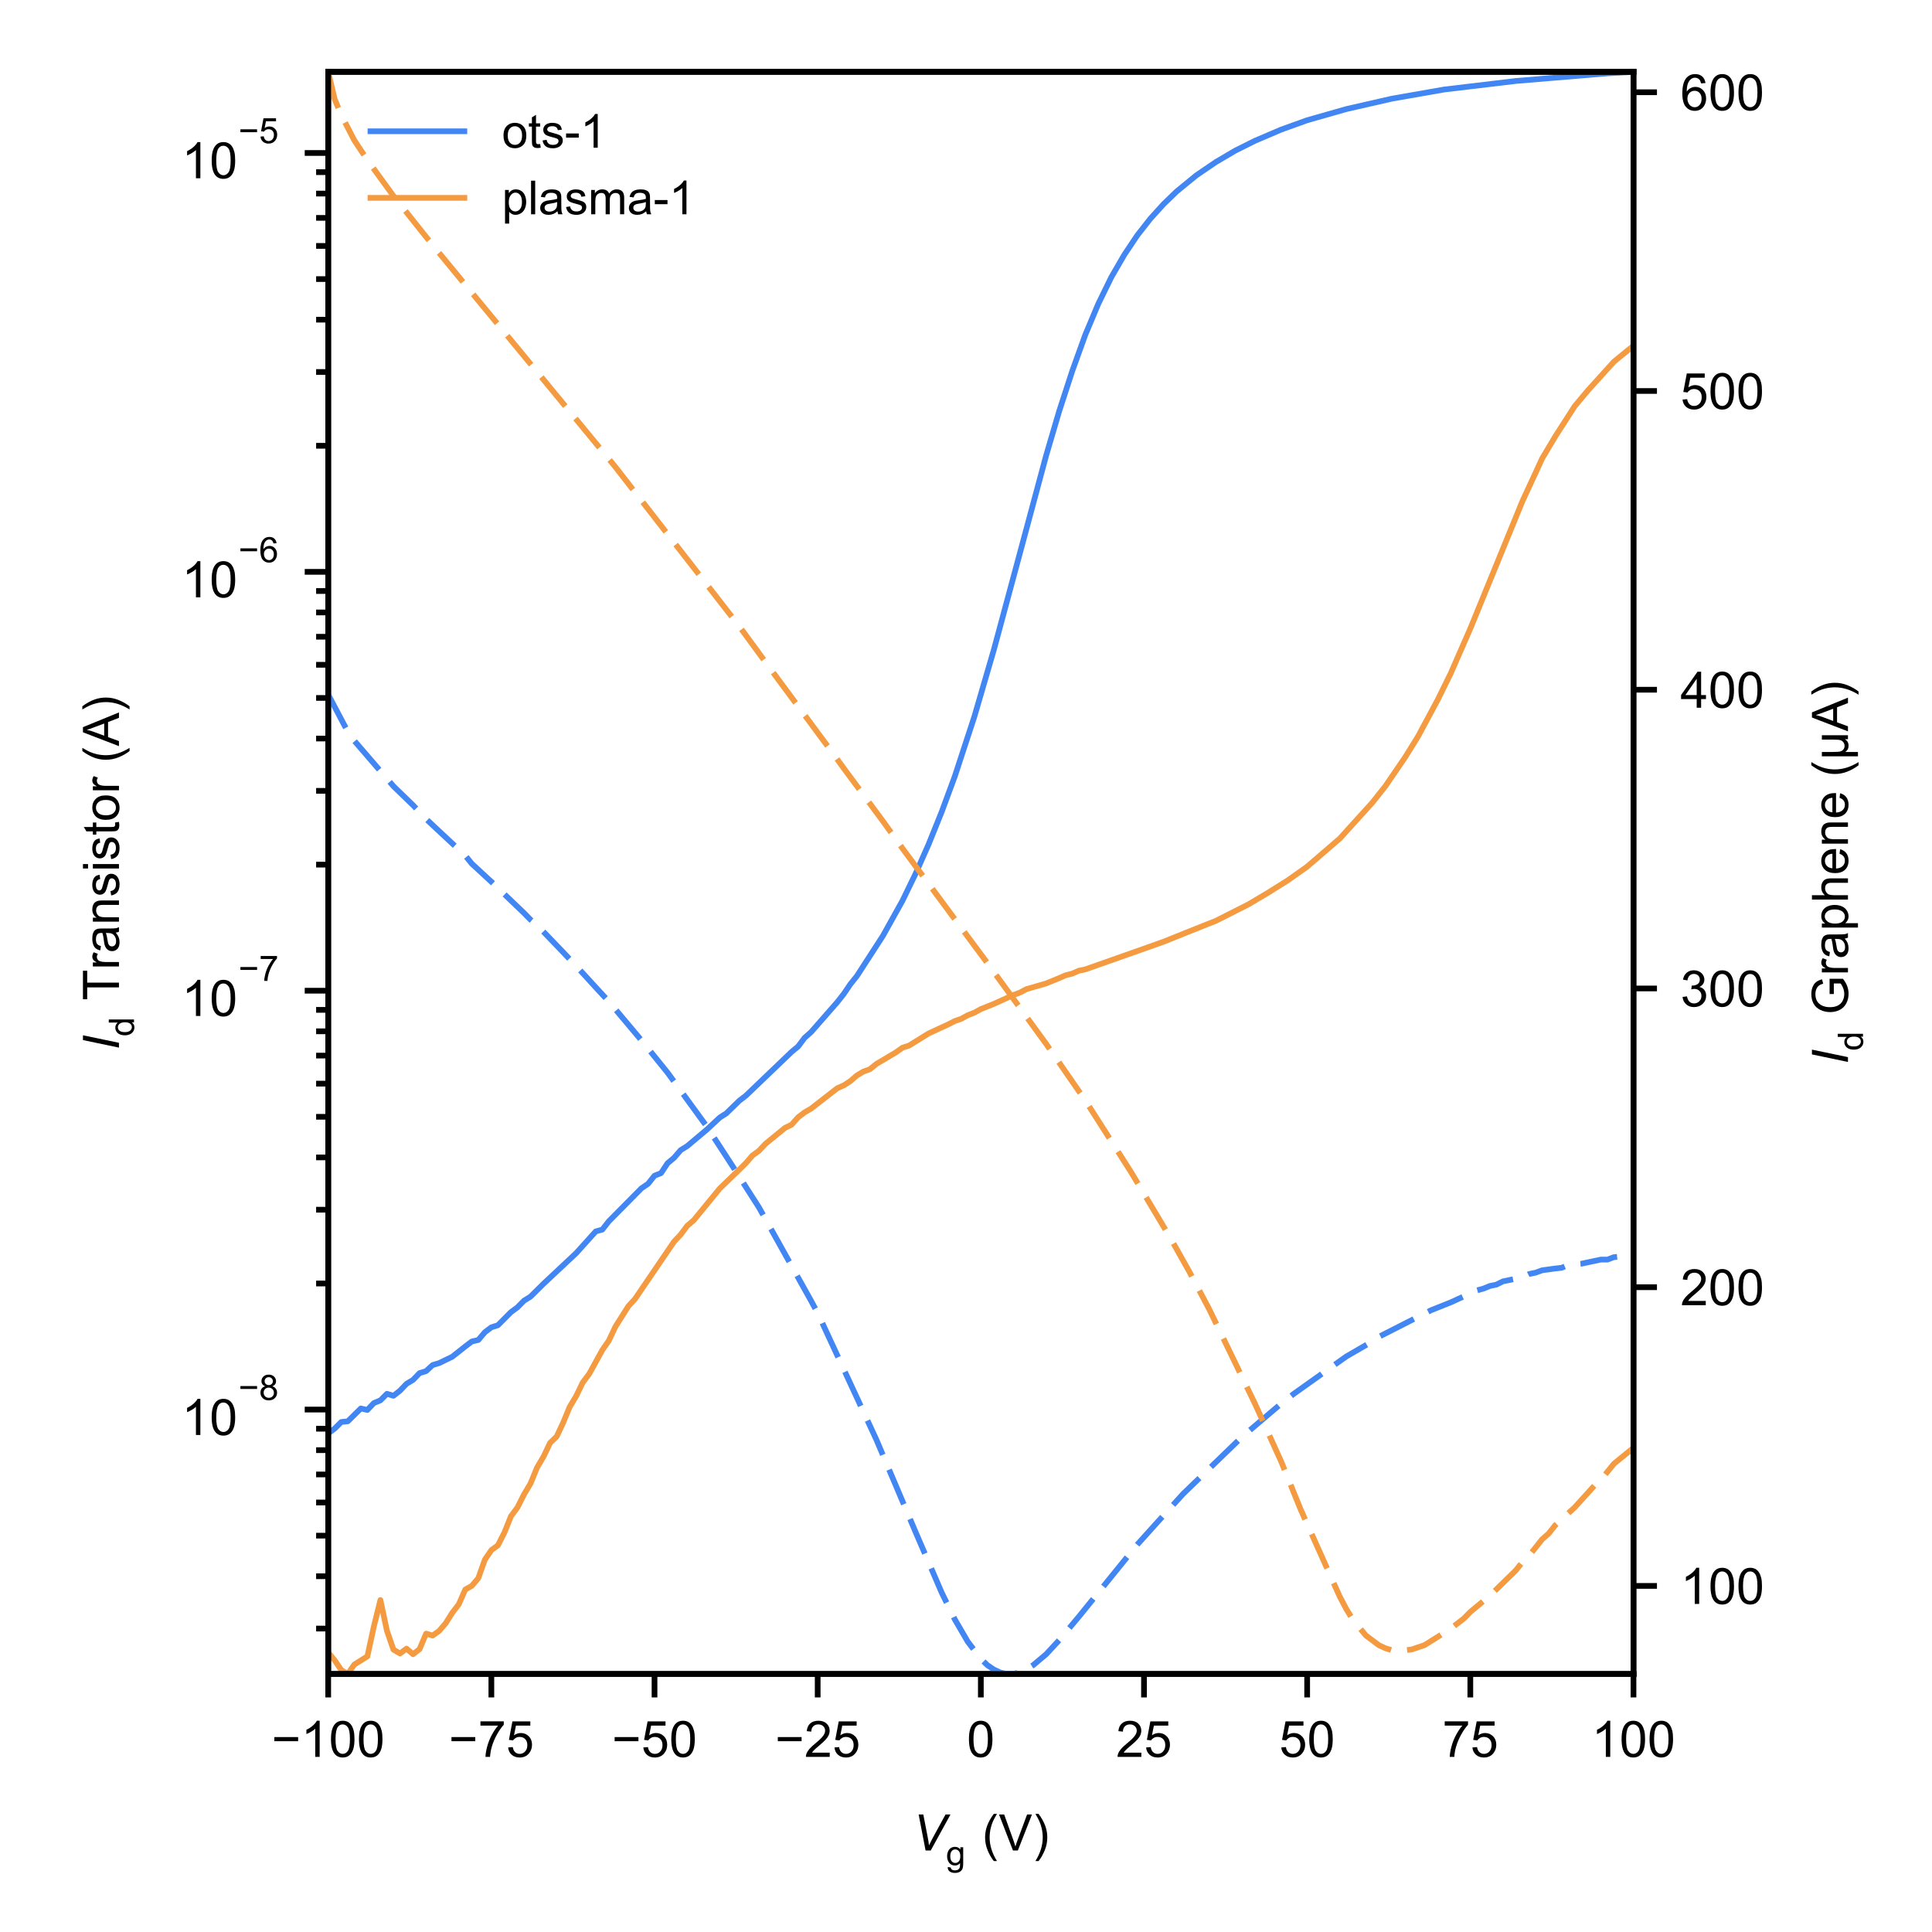 <?xml version="1.0" encoding="utf-8" standalone="no"?>
<!DOCTYPE svg PUBLIC "-//W3C//DTD SVG 1.1//EN"
  "http://www.w3.org/Graphics/SVG/1.1/DTD/svg11.dtd">
<!-- Created with matplotlib (http://matplotlib.org/) -->
<svg height="288pt" version="1.1" viewBox="0 0 288 288" width="288pt" xmlns="http://www.w3.org/2000/svg" xmlns:xlink="http://www.w3.org/1999/xlink">
 <defs>
  <style type="text/css">
*{stroke-linecap:butt;stroke-linejoin:round;}
  </style>
 </defs>
 <g id="figure_1">
  <g id="patch_1">
   <path d="M 0 288 
L 288 288 
L 288 0 
L 0 0 
z
" style="fill:none;"/>
  </g>
  <g id="axes_1">
   <g id="patch_2">
    <path d="M 48.924 249.53 
L 243.5 249.53 
L 243.5 10.71 
L 48.924 10.71 
z
" style="fill:none;"/>
   </g>
   <g id="matplotlib.axis_1">
    <g id="xtick_1">
     <g id="line2d_1">
      <defs>
       <path d="M 0 0 
L 0 3.5 
" id="m4a1cad1f1a" style="stroke:#000000;stroke-width:0.85;"/>
      </defs>
      <g>
       <use style="stroke:#000000;stroke-width:0.85;" x="48.924" xlink:href="#m4a1cad1f1a" y="249.53"/>
      </g>
     </g>
     <g id="text_1">
      <!-- −100 -->
      <defs>
       <path d="M 52.828 31.203 
L 5.562 31.203 
L 5.562 39.406 
L 52.828 39.406 
z
" id="ArialMT-2212"/>
       <path d="M 37.25 0 
L 28.469 0 
L 28.469 56 
Q 25.297 52.984 20.141 49.953 
Q 14.984 46.922 10.891 45.406 
L 10.891 53.906 
Q 18.266 57.375 23.781 62.297 
Q 29.297 67.234 31.594 71.875 
L 37.25 71.875 
z
" id="ArialMT-31"/>
       <path d="M 4.156 35.297 
Q 4.156 48 6.766 55.734 
Q 9.375 63.484 14.516 67.672 
Q 19.672 71.875 27.484 71.875 
Q 33.25 71.875 37.594 69.547 
Q 41.938 67.234 44.766 62.859 
Q 47.609 58.5 49.219 52.219 
Q 50.828 45.953 50.828 35.297 
Q 50.828 22.703 48.234 14.969 
Q 45.656 7.234 40.5 3 
Q 35.359 -1.219 27.484 -1.219 
Q 17.141 -1.219 11.234 6.203 
Q 4.156 15.141 4.156 35.297 
M 13.188 35.297 
Q 13.188 17.672 17.312 11.828 
Q 21.438 6 27.484 6 
Q 33.547 6 37.672 11.859 
Q 41.797 17.719 41.797 35.297 
Q 41.797 52.984 37.672 58.781 
Q 33.547 64.594 27.391 64.594 
Q 21.344 64.594 17.719 59.469 
Q 13.188 52.938 13.188 35.297 
" id="ArialMT-30"/>
      </defs>
      <g transform="translate(40.478 261.898)scale(0.075 -0.075)">
       <use xlink:href="#ArialMT-2212"/>
       <use x="58.398" xlink:href="#ArialMT-31"/>
       <use x="114.014" xlink:href="#ArialMT-30"/>
       <use x="169.629" xlink:href="#ArialMT-30"/>
      </g>
     </g>
    </g>
    <g id="xtick_2">
     <g id="line2d_2">
      <g>
       <use style="stroke:#000000;stroke-width:0.85;" x="73.246" xlink:href="#m4a1cad1f1a" y="249.53"/>
      </g>
     </g>
     <g id="text_2">
      <!-- −75 -->
      <defs>
       <path d="M 4.734 62.203 
L 4.734 70.656 
L 51.078 70.656 
L 51.078 63.812 
Q 44.234 56.547 37.516 44.484 
Q 30.812 32.422 27.156 19.672 
Q 24.516 10.688 23.781 0 
L 14.75 0 
Q 14.891 8.453 18.062 20.406 
Q 21.234 32.375 27.172 43.484 
Q 33.109 54.594 39.797 62.203 
z
" id="ArialMT-37"/>
       <path d="M 4.156 18.75 
L 13.375 19.531 
Q 14.406 12.797 18.141 9.391 
Q 21.875 6 27.156 6 
Q 33.5 6 37.891 10.781 
Q 42.281 15.578 42.281 23.484 
Q 42.281 31 38.062 35.344 
Q 33.844 39.703 27 39.703 
Q 22.75 39.703 19.328 37.766 
Q 15.922 35.844 13.969 32.766 
L 5.719 33.844 
L 12.641 70.609 
L 48.25 70.609 
L 48.25 62.203 
L 19.672 62.203 
L 15.828 42.969 
Q 22.266 47.469 29.344 47.469 
Q 38.719 47.469 45.156 40.969 
Q 51.609 34.469 51.609 24.266 
Q 51.609 14.547 45.953 7.469 
Q 39.062 -1.219 27.156 -1.219 
Q 17.391 -1.219 11.203 4.25 
Q 5.031 9.719 4.156 18.75 
" id="ArialMT-35"/>
      </defs>
      <g transform="translate(66.885 261.898)scale(0.075 -0.075)">
       <use xlink:href="#ArialMT-2212"/>
       <use x="58.398" xlink:href="#ArialMT-37"/>
       <use x="114.014" xlink:href="#ArialMT-35"/>
      </g>
     </g>
    </g>
    <g id="xtick_3">
     <g id="line2d_3">
      <g>
       <use style="stroke:#000000;stroke-width:0.85;" x="97.568" xlink:href="#m4a1cad1f1a" y="249.53"/>
      </g>
     </g>
     <g id="text_3">
      <!-- −50 -->
      <g transform="translate(91.207 261.898)scale(0.075 -0.075)">
       <use xlink:href="#ArialMT-2212"/>
       <use x="58.398" xlink:href="#ArialMT-35"/>
       <use x="114.014" xlink:href="#ArialMT-30"/>
      </g>
     </g>
    </g>
    <g id="xtick_4">
     <g id="line2d_4">
      <g>
       <use style="stroke:#000000;stroke-width:0.85;" x="121.89" xlink:href="#m4a1cad1f1a" y="249.53"/>
      </g>
     </g>
     <g id="text_4">
      <!-- −25 -->
      <defs>
       <path d="M 50.344 8.453 
L 50.344 0 
L 3.031 0 
Q 2.938 3.172 4.047 6.109 
Q 5.859 10.938 9.828 15.625 
Q 13.812 20.312 21.344 26.469 
Q 33.016 36.031 37.109 41.625 
Q 41.219 47.219 41.219 52.203 
Q 41.219 57.422 37.469 61 
Q 33.734 64.594 27.734 64.594 
Q 21.391 64.594 17.578 60.781 
Q 13.766 56.984 13.719 50.25 
L 4.688 51.172 
Q 5.609 61.281 11.656 66.578 
Q 17.719 71.875 27.938 71.875 
Q 38.234 71.875 44.234 66.156 
Q 50.25 60.453 50.25 52 
Q 50.25 47.703 48.484 43.547 
Q 46.734 39.406 42.656 34.812 
Q 38.578 30.219 29.109 22.219 
Q 21.188 15.578 18.938 13.203 
Q 16.703 10.844 15.234 8.453 
z
" id="ArialMT-32"/>
      </defs>
      <g transform="translate(115.529 261.898)scale(0.075 -0.075)">
       <use xlink:href="#ArialMT-2212"/>
       <use x="58.398" xlink:href="#ArialMT-32"/>
       <use x="114.014" xlink:href="#ArialMT-35"/>
      </g>
     </g>
    </g>
    <g id="xtick_5">
     <g id="line2d_5">
      <g>
       <use style="stroke:#000000;stroke-width:0.85;" x="146.212" xlink:href="#m4a1cad1f1a" y="249.53"/>
      </g>
     </g>
     <g id="text_5">
      <!-- 0 -->
      <g transform="translate(144.127 261.898)scale(0.075 -0.075)">
       <use xlink:href="#ArialMT-30"/>
      </g>
     </g>
    </g>
    <g id="xtick_6">
     <g id="line2d_6">
      <g>
       <use style="stroke:#000000;stroke-width:0.85;" x="170.534" xlink:href="#m4a1cad1f1a" y="249.53"/>
      </g>
     </g>
     <g id="text_6">
      <!-- 25 -->
      <g transform="translate(166.363 261.898)scale(0.075 -0.075)">
       <use xlink:href="#ArialMT-32"/>
       <use x="55.615" xlink:href="#ArialMT-35"/>
      </g>
     </g>
    </g>
    <g id="xtick_7">
     <g id="line2d_7">
      <g>
       <use style="stroke:#000000;stroke-width:0.85;" x="194.856" xlink:href="#m4a1cad1f1a" y="249.53"/>
      </g>
     </g>
     <g id="text_7">
      <!-- 50 -->
      <g transform="translate(190.685 261.898)scale(0.075 -0.075)">
       <use xlink:href="#ArialMT-35"/>
       <use x="55.615" xlink:href="#ArialMT-30"/>
      </g>
     </g>
    </g>
    <g id="xtick_8">
     <g id="line2d_8">
      <g>
       <use style="stroke:#000000;stroke-width:0.85;" x="219.178" xlink:href="#m4a1cad1f1a" y="249.53"/>
      </g>
     </g>
     <g id="text_8">
      <!-- 75 -->
      <g transform="translate(215.007 261.898)scale(0.075 -0.075)">
       <use xlink:href="#ArialMT-37"/>
       <use x="55.615" xlink:href="#ArialMT-35"/>
      </g>
     </g>
    </g>
    <g id="xtick_9">
     <g id="line2d_9">
      <g>
       <use style="stroke:#000000;stroke-width:0.85;" x="243.5" xlink:href="#m4a1cad1f1a" y="249.53"/>
      </g>
     </g>
     <g id="text_9">
      <!-- 100 -->
      <g transform="translate(237.244 261.898)scale(0.075 -0.075)">
       <use xlink:href="#ArialMT-31"/>
       <use x="55.615" xlink:href="#ArialMT-30"/>
       <use x="111.23" xlink:href="#ArialMT-30"/>
      </g>
     </g>
    </g>
    <g id="text_10">
     <!-- $V_{\mathrm{g}}$ (V) -->
     <defs>
      <path d="M 26.172 0 
L 12.406 71.578 
L 21.625 71.578 
L 29.938 28.906 
Q 32.234 17.281 32.906 10.156 
Q 37.406 19.344 40.281 24.703 
L 65.828 71.578 
L 75.688 71.578 
L 36.422 0 
z
" id="Arial-ItalicMT-56"/>
      <path d="M 4.984 -4.297 
L 13.531 -5.562 
Q 14.062 -9.516 16.5 -11.328 
Q 19.781 -13.766 25.438 -13.766 
Q 31.547 -13.766 34.859 -11.328 
Q 38.188 -8.891 39.359 -4.5 
Q 40.047 -1.812 39.984 6.781 
Q 34.234 0 25.641 0 
Q 14.938 0 9.078 7.719 
Q 3.219 15.438 3.219 26.219 
Q 3.219 33.641 5.906 39.906 
Q 8.594 46.188 13.688 49.609 
Q 18.797 53.031 25.688 53.031 
Q 34.859 53.031 40.828 45.609 
L 40.828 51.859 
L 48.922 51.859 
L 48.922 7.031 
Q 48.922 -5.078 46.453 -10.125 
Q 44 -15.188 38.641 -18.109 
Q 33.297 -21.047 25.484 -21.047 
Q 16.219 -21.047 10.5 -16.875 
Q 4.781 -12.703 4.984 -4.297 
M 12.25 26.859 
Q 12.25 16.656 16.297 11.969 
Q 20.359 7.281 26.469 7.281 
Q 32.516 7.281 36.609 11.938 
Q 40.719 16.609 40.719 26.562 
Q 40.719 36.078 36.5 40.906 
Q 32.281 45.75 26.312 45.75 
Q 20.453 45.75 16.344 40.984 
Q 12.25 36.234 12.25 26.859 
" id="ArialMT-67"/>
      <path id="ArialMT-20"/>
      <path d="M 23.391 -21.047 
Q 16.109 -11.859 11.078 0.438 
Q 6.062 12.75 6.062 25.922 
Q 6.062 37.547 9.812 48.188 
Q 14.203 60.547 23.391 72.797 
L 29.688 72.797 
Q 23.781 62.641 21.875 58.297 
Q 18.891 51.562 17.188 44.234 
Q 15.094 35.109 15.094 25.875 
Q 15.094 2.391 29.688 -21.047 
z
" id="ArialMT-28"/>
      <path d="M 28.172 0 
L 0.438 71.578 
L 10.688 71.578 
L 29.297 19.578 
Q 31.547 13.328 33.062 7.859 
Q 34.719 13.719 36.922 19.578 
L 56.25 71.578 
L 65.922 71.578 
L 37.891 0 
z
" id="ArialMT-56"/>
      <path d="M 12.359 -21.047 
L 6.062 -21.047 
Q 20.656 2.391 20.656 25.875 
Q 20.656 35.062 18.562 44.094 
Q 16.891 51.422 13.922 58.156 
Q 12.016 62.547 6.062 72.797 
L 12.359 72.797 
Q 21.531 60.547 25.922 48.188 
Q 29.688 37.547 29.688 25.922 
Q 29.688 12.75 24.625 0.438 
Q 19.578 -11.859 12.359 -21.047 
" id="ArialMT-29"/>
     </defs>
     <g transform="translate(136.012 275.864)scale(0.075 -0.075)">
      <use transform="translate(0 0.203)" xlink:href="#Arial-ItalicMT-56"/>
      <use transform="translate(66.699 -29.666)scale(0.7)" xlink:href="#ArialMT-67"/>
      <use transform="translate(110.608 0.203)" xlink:href="#ArialMT-20"/>
      <use transform="translate(138.391 0.203)" xlink:href="#ArialMT-28"/>
      <use transform="translate(171.692 0.203)" xlink:href="#ArialMT-56"/>
      <use transform="translate(238.391 0.203)" xlink:href="#ArialMT-29"/>
     </g>
    </g>
   </g>
   <g id="matplotlib.axis_2">
    <g id="ytick_1">
     <g id="line2d_10">
      <defs>
       <path d="M 0 0 
L -3.5 0 
" id="mc62c40a1fd" style="stroke:#000000;stroke-width:0.85;"/>
      </defs>
      <g>
       <use style="stroke:#000000;stroke-width:0.85;" x="48.924" xlink:href="#mc62c40a1fd" y="210.122"/>
      </g>
     </g>
     <g id="text_11">
      <!-- ${10^{-8}}$ -->
      <defs>
       <path d="M 17.672 38.812 
Q 12.203 40.828 9.562 44.531 
Q 6.938 48.25 6.938 53.422 
Q 6.938 61.234 12.547 66.547 
Q 18.172 71.875 27.484 71.875 
Q 36.859 71.875 42.578 66.422 
Q 48.297 60.984 48.297 53.172 
Q 48.297 48.188 45.672 44.5 
Q 43.062 40.828 37.75 38.812 
Q 44.344 36.672 47.781 31.875 
Q 51.219 27.094 51.219 20.453 
Q 51.219 11.281 44.719 5.031 
Q 38.234 -1.219 27.641 -1.219 
Q 17.047 -1.219 10.547 5.047 
Q 4.047 11.328 4.047 20.703 
Q 4.047 27.688 7.594 32.391 
Q 11.141 37.109 17.672 38.812 
M 15.922 53.719 
Q 15.922 48.641 19.188 45.406 
Q 22.469 42.188 27.688 42.188 
Q 32.766 42.188 36.016 45.375 
Q 39.266 48.578 39.266 53.219 
Q 39.266 58.062 35.906 61.359 
Q 32.562 64.656 27.594 64.656 
Q 22.562 64.656 19.234 61.422 
Q 15.922 58.203 15.922 53.719 
M 13.094 20.656 
Q 13.094 16.891 14.875 13.375 
Q 16.656 9.859 20.172 7.922 
Q 23.688 6 27.734 6 
Q 34.031 6 38.125 10.047 
Q 42.234 14.109 42.234 20.359 
Q 42.234 26.703 38.016 30.859 
Q 33.797 35.016 27.438 35.016 
Q 21.234 35.016 17.156 30.906 
Q 13.094 26.812 13.094 20.656 
" id="ArialMT-38"/>
      </defs>
      <g transform="translate(27.074 213.989)scale(0.075 -0.075)">
       <use transform="translate(0 0.994)" xlink:href="#ArialMT-31"/>
       <use transform="translate(55.615 0.994)" xlink:href="#ArialMT-30"/>
       <use transform="translate(112.973 70.688)scale(0.7)" xlink:href="#ArialMT-2212"/>
       <use transform="translate(153.852 70.688)scale(0.7)" xlink:href="#ArialMT-38"/>
      </g>
     </g>
    </g>
    <g id="ytick_2">
     <g id="line2d_11">
      <g>
       <use style="stroke:#000000;stroke-width:0.85;" x="48.924" xlink:href="#mc62c40a1fd" y="147.684"/>
      </g>
     </g>
     <g id="text_12">
      <!-- ${10^{-7}}$ -->
      <g transform="translate(27.074 151.513)scale(0.075 -0.075)">
       <use transform="translate(0 0.847)" xlink:href="#ArialMT-31"/>
       <use transform="translate(55.615 0.847)" xlink:href="#ArialMT-30"/>
       <use transform="translate(112.973 70.541)scale(0.7)" xlink:href="#ArialMT-2212"/>
       <use transform="translate(153.852 70.541)scale(0.7)" xlink:href="#ArialMT-37"/>
      </g>
     </g>
    </g>
    <g id="ytick_3">
     <g id="line2d_12">
      <g>
       <use style="stroke:#000000;stroke-width:0.85;" x="48.924" xlink:href="#mc62c40a1fd" y="85.246"/>
      </g>
     </g>
     <g id="text_13">
      <!-- ${10^{-6}}$ -->
      <defs>
       <path d="M 49.75 54.047 
L 41.016 53.375 
Q 39.844 58.547 37.703 60.891 
Q 34.125 64.656 28.906 64.656 
Q 24.703 64.656 21.531 62.312 
Q 17.391 59.281 14.984 53.469 
Q 12.594 47.656 12.5 36.922 
Q 15.672 41.75 20.266 44.094 
Q 24.859 46.438 29.891 46.438 
Q 38.672 46.438 44.844 39.969 
Q 51.031 33.5 51.031 23.25 
Q 51.031 16.5 48.125 10.719 
Q 45.219 4.938 40.141 1.859 
Q 35.062 -1.219 28.609 -1.219 
Q 17.625 -1.219 10.688 6.859 
Q 3.766 14.938 3.766 33.5 
Q 3.766 54.25 11.422 63.672 
Q 18.109 71.875 29.438 71.875 
Q 37.891 71.875 43.281 67.141 
Q 48.688 62.406 49.75 54.047 
M 13.875 23.188 
Q 13.875 18.656 15.797 14.5 
Q 17.719 10.359 21.188 8.172 
Q 24.656 6 28.469 6 
Q 34.031 6 38.031 10.484 
Q 42.047 14.984 42.047 22.703 
Q 42.047 30.125 38.078 34.391 
Q 34.125 38.672 28.125 38.672 
Q 22.172 38.672 18.016 34.391 
Q 13.875 30.125 13.875 23.188 
" id="ArialMT-36"/>
      </defs>
      <g transform="translate(27.074 89.113)scale(0.075 -0.075)">
       <use transform="translate(0 0.994)" xlink:href="#ArialMT-31"/>
       <use transform="translate(55.615 0.994)" xlink:href="#ArialMT-30"/>
       <use transform="translate(112.973 70.688)scale(0.7)" xlink:href="#ArialMT-2212"/>
       <use transform="translate(153.852 70.688)scale(0.7)" xlink:href="#ArialMT-36"/>
      </g>
     </g>
    </g>
    <g id="ytick_4">
     <g id="line2d_13">
      <g>
       <use style="stroke:#000000;stroke-width:0.85;" x="48.924" xlink:href="#mc62c40a1fd" y="22.808"/>
      </g>
     </g>
     <g id="text_14">
      <!-- ${10^{-5}}$ -->
      <g transform="translate(27.074 26.637)scale(0.075 -0.075)">
       <use transform="translate(0 0.88)" xlink:href="#ArialMT-31"/>
       <use transform="translate(55.615 0.88)" xlink:href="#ArialMT-30"/>
       <use transform="translate(112.973 70.573)scale(0.7)" xlink:href="#ArialMT-2212"/>
       <use transform="translate(153.852 70.573)scale(0.7)" xlink:href="#ArialMT-35"/>
      </g>
     </g>
    </g>
    <g id="ytick_5">
     <g id="line2d_14">
      <defs>
       <path d="M 0 0 
L -1.8 0 
" id="md1ac21a7f7" style="stroke:#000000;stroke-width:0.85;"/>
      </defs>
      <g>
       <use style="stroke:#000000;stroke-width:0.85;" x="48.924" xlink:href="#md1ac21a7f7" y="242.769"/>
      </g>
     </g>
    </g>
    <g id="ytick_6">
     <g id="line2d_15">
      <g>
       <use style="stroke:#000000;stroke-width:0.85;" x="48.924" xlink:href="#md1ac21a7f7" y="234.968"/>
      </g>
     </g>
    </g>
    <g id="ytick_7">
     <g id="line2d_16">
      <g>
       <use style="stroke:#000000;stroke-width:0.85;" x="48.924" xlink:href="#md1ac21a7f7" y="228.917"/>
      </g>
     </g>
    </g>
    <g id="ytick_8">
     <g id="line2d_17">
      <g>
       <use style="stroke:#000000;stroke-width:0.85;" x="48.924" xlink:href="#md1ac21a7f7" y="223.974"/>
      </g>
     </g>
    </g>
    <g id="ytick_9">
     <g id="line2d_18">
      <g>
       <use style="stroke:#000000;stroke-width:0.85;" x="48.924" xlink:href="#md1ac21a7f7" y="219.794"/>
      </g>
     </g>
    </g>
    <g id="ytick_10">
     <g id="line2d_19">
      <g>
       <use style="stroke:#000000;stroke-width:0.85;" x="48.924" xlink:href="#md1ac21a7f7" y="216.173"/>
      </g>
     </g>
    </g>
    <g id="ytick_11">
     <g id="line2d_20">
      <g>
       <use style="stroke:#000000;stroke-width:0.85;" x="48.924" xlink:href="#md1ac21a7f7" y="212.979"/>
      </g>
     </g>
    </g>
    <g id="ytick_12">
     <g id="line2d_21">
      <g>
       <use style="stroke:#000000;stroke-width:0.85;" x="48.924" xlink:href="#md1ac21a7f7" y="191.326"/>
      </g>
     </g>
    </g>
    <g id="ytick_13">
     <g id="line2d_22">
      <g>
       <use style="stroke:#000000;stroke-width:0.85;" x="48.924" xlink:href="#md1ac21a7f7" y="180.331"/>
      </g>
     </g>
    </g>
    <g id="ytick_14">
     <g id="line2d_23">
      <g>
       <use style="stroke:#000000;stroke-width:0.85;" x="48.924" xlink:href="#md1ac21a7f7" y="172.53"/>
      </g>
     </g>
    </g>
    <g id="ytick_15">
     <g id="line2d_24">
      <g>
       <use style="stroke:#000000;stroke-width:0.85;" x="48.924" xlink:href="#md1ac21a7f7" y="166.479"/>
      </g>
     </g>
    </g>
    <g id="ytick_16">
     <g id="line2d_25">
      <g>
       <use style="stroke:#000000;stroke-width:0.85;" x="48.924" xlink:href="#md1ac21a7f7" y="161.535"/>
      </g>
     </g>
    </g>
    <g id="ytick_17">
     <g id="line2d_26">
      <g>
       <use style="stroke:#000000;stroke-width:0.85;" x="48.924" xlink:href="#md1ac21a7f7" y="157.355"/>
      </g>
     </g>
    </g>
    <g id="ytick_18">
     <g id="line2d_27">
      <g>
       <use style="stroke:#000000;stroke-width:0.85;" x="48.924" xlink:href="#md1ac21a7f7" y="153.735"/>
      </g>
     </g>
    </g>
    <g id="ytick_19">
     <g id="line2d_28">
      <g>
       <use style="stroke:#000000;stroke-width:0.85;" x="48.924" xlink:href="#md1ac21a7f7" y="150.541"/>
      </g>
     </g>
    </g>
    <g id="ytick_20">
     <g id="line2d_29">
      <g>
       <use style="stroke:#000000;stroke-width:0.85;" x="48.924" xlink:href="#md1ac21a7f7" y="128.888"/>
      </g>
     </g>
    </g>
    <g id="ytick_21">
     <g id="line2d_30">
      <g>
       <use style="stroke:#000000;stroke-width:0.85;" x="48.924" xlink:href="#md1ac21a7f7" y="117.893"/>
      </g>
     </g>
    </g>
    <g id="ytick_22">
     <g id="line2d_31">
      <g>
       <use style="stroke:#000000;stroke-width:0.85;" x="48.924" xlink:href="#md1ac21a7f7" y="110.092"/>
      </g>
     </g>
    </g>
    <g id="ytick_23">
     <g id="line2d_32">
      <g>
       <use style="stroke:#000000;stroke-width:0.85;" x="48.924" xlink:href="#md1ac21a7f7" y="104.041"/>
      </g>
     </g>
    </g>
    <g id="ytick_24">
     <g id="line2d_33">
      <g>
       <use style="stroke:#000000;stroke-width:0.85;" x="48.924" xlink:href="#md1ac21a7f7" y="99.097"/>
      </g>
     </g>
    </g>
    <g id="ytick_25">
     <g id="line2d_34">
      <g>
       <use style="stroke:#000000;stroke-width:0.85;" x="48.924" xlink:href="#md1ac21a7f7" y="94.917"/>
      </g>
     </g>
    </g>
    <g id="ytick_26">
     <g id="line2d_35">
      <g>
       <use style="stroke:#000000;stroke-width:0.85;" x="48.924" xlink:href="#md1ac21a7f7" y="91.296"/>
      </g>
     </g>
    </g>
    <g id="ytick_27">
     <g id="line2d_36">
      <g>
       <use style="stroke:#000000;stroke-width:0.85;" x="48.924" xlink:href="#md1ac21a7f7" y="88.103"/>
      </g>
     </g>
    </g>
    <g id="ytick_28">
     <g id="line2d_37">
      <g>
       <use style="stroke:#000000;stroke-width:0.85;" x="48.924" xlink:href="#md1ac21a7f7" y="66.45"/>
      </g>
     </g>
    </g>
    <g id="ytick_29">
     <g id="line2d_38">
      <g>
       <use style="stroke:#000000;stroke-width:0.85;" x="48.924" xlink:href="#md1ac21a7f7" y="55.455"/>
      </g>
     </g>
    </g>
    <g id="ytick_30">
     <g id="line2d_39">
      <g>
       <use style="stroke:#000000;stroke-width:0.85;" x="48.924" xlink:href="#md1ac21a7f7" y="47.654"/>
      </g>
     </g>
    </g>
    <g id="ytick_31">
     <g id="line2d_40">
      <g>
       <use style="stroke:#000000;stroke-width:0.85;" x="48.924" xlink:href="#md1ac21a7f7" y="41.603"/>
      </g>
     </g>
    </g>
    <g id="ytick_32">
     <g id="line2d_41">
      <g>
       <use style="stroke:#000000;stroke-width:0.85;" x="48.924" xlink:href="#md1ac21a7f7" y="36.659"/>
      </g>
     </g>
    </g>
    <g id="ytick_33">
     <g id="line2d_42">
      <g>
       <use style="stroke:#000000;stroke-width:0.85;" x="48.924" xlink:href="#md1ac21a7f7" y="32.479"/>
      </g>
     </g>
    </g>
    <g id="ytick_34">
     <g id="line2d_43">
      <g>
       <use style="stroke:#000000;stroke-width:0.85;" x="48.924" xlink:href="#md1ac21a7f7" y="28.858"/>
      </g>
     </g>
    </g>
    <g id="ytick_35">
     <g id="line2d_44">
      <g>
       <use style="stroke:#000000;stroke-width:0.85;" x="48.924" xlink:href="#md1ac21a7f7" y="25.665"/>
      </g>
     </g>
    </g>
    <g id="text_15">
     <!-- $I_{\mathrm{d}}$ Transistor (A) -->
     <defs>
      <path d="M 5.719 0 
L 20.703 71.578 
L 30.219 71.578 
L 15.281 0 
z
" id="Arial-ItalicMT-49"/>
      <path d="M 40.234 0 
L 40.234 6.547 
Q 35.297 -1.172 25.734 -1.172 
Q 19.531 -1.172 14.328 2.25 
Q 9.125 5.672 6.266 11.797 
Q 3.422 17.922 3.422 25.875 
Q 3.422 33.641 6 39.969 
Q 8.594 46.297 13.766 49.656 
Q 18.953 53.031 25.344 53.031 
Q 30.031 53.031 33.688 51.047 
Q 37.359 49.078 39.656 45.906 
L 39.656 71.578 
L 48.391 71.578 
L 48.391 0 
z
M 12.453 25.875 
Q 12.453 15.922 16.641 10.984 
Q 20.844 6.062 26.562 6.062 
Q 32.328 6.062 36.344 10.766 
Q 40.375 15.484 40.375 25.141 
Q 40.375 35.797 36.266 40.766 
Q 32.172 45.75 26.172 45.75 
Q 20.312 45.75 16.375 40.969 
Q 12.453 36.188 12.453 25.875 
" id="ArialMT-64"/>
      <path d="M 25.922 0 
L 25.922 63.141 
L 2.344 63.141 
L 2.344 71.578 
L 59.078 71.578 
L 59.078 63.141 
L 35.406 63.141 
L 35.406 0 
z
" id="ArialMT-54"/>
      <path d="M 6.5 0 
L 6.5 51.859 
L 14.406 51.859 
L 14.406 44 
Q 17.438 49.516 20 51.266 
Q 22.562 53.031 25.641 53.031 
Q 30.078 53.031 34.672 50.203 
L 31.641 42.047 
Q 28.422 43.953 25.203 43.953 
Q 22.312 43.953 20.016 42.219 
Q 17.719 40.484 16.75 37.406 
Q 15.281 32.719 15.281 27.156 
L 15.281 0 
z
" id="ArialMT-72"/>
      <path d="M 40.438 6.391 
Q 35.547 2.25 31.031 0.531 
Q 26.516 -1.172 21.344 -1.172 
Q 12.797 -1.172 8.203 3 
Q 3.609 7.172 3.609 13.672 
Q 3.609 17.484 5.344 20.625 
Q 7.078 23.781 9.891 25.688 
Q 12.703 27.594 16.219 28.562 
Q 18.797 29.25 24.031 29.891 
Q 34.672 31.156 39.703 32.906 
Q 39.75 34.719 39.75 35.203 
Q 39.75 40.578 37.25 42.781 
Q 33.891 45.75 27.25 45.75 
Q 21.047 45.75 18.094 43.578 
Q 15.141 41.406 13.719 35.891 
L 5.125 37.062 
Q 6.297 42.578 8.984 45.969 
Q 11.672 49.359 16.75 51.188 
Q 21.828 53.031 28.516 53.031 
Q 35.156 53.031 39.297 51.469 
Q 43.453 49.906 45.406 47.531 
Q 47.359 45.172 48.141 41.547 
Q 48.578 39.312 48.578 33.453 
L 48.578 21.734 
Q 48.578 9.469 49.141 6.219 
Q 49.703 2.984 51.375 0 
L 42.188 0 
Q 40.828 2.734 40.438 6.391 
M 39.703 26.031 
Q 34.906 24.078 25.344 22.703 
Q 19.922 21.922 17.672 20.938 
Q 15.438 19.969 14.203 18.094 
Q 12.984 16.219 12.984 13.922 
Q 12.984 10.406 15.641 8.062 
Q 18.312 5.719 23.438 5.719 
Q 28.516 5.719 32.469 7.938 
Q 36.422 10.156 38.281 14.016 
Q 39.703 17 39.703 22.797 
z
" id="ArialMT-61"/>
      <path d="M 6.594 0 
L 6.594 51.859 
L 14.5 51.859 
L 14.5 44.484 
Q 20.219 53.031 31 53.031 
Q 35.688 53.031 39.625 51.344 
Q 43.562 49.656 45.516 46.922 
Q 47.469 44.188 48.25 40.438 
Q 48.734 37.984 48.734 31.891 
L 48.734 0 
L 39.938 0 
L 39.938 31.547 
Q 39.938 36.922 38.906 39.578 
Q 37.891 42.234 35.281 43.812 
Q 32.672 45.406 29.156 45.406 
Q 23.531 45.406 19.453 41.844 
Q 15.375 38.281 15.375 28.328 
L 15.375 0 
z
" id="ArialMT-6e"/>
      <path d="M 3.078 15.484 
L 11.766 16.844 
Q 12.5 11.625 15.844 8.844 
Q 19.188 6.062 25.203 6.062 
Q 31.25 6.062 34.172 8.516 
Q 37.109 10.984 37.109 14.312 
Q 37.109 17.281 34.516 19 
Q 32.719 20.172 25.531 21.969 
Q 15.875 24.422 12.141 26.203 
Q 8.406 27.984 6.469 31.125 
Q 4.547 34.281 4.547 38.094 
Q 4.547 41.547 6.125 44.5 
Q 7.719 47.469 10.453 49.422 
Q 12.5 50.922 16.031 51.969 
Q 19.578 53.031 23.641 53.031 
Q 29.734 53.031 34.344 51.266 
Q 38.969 49.516 41.156 46.5 
Q 43.359 43.5 44.188 38.484 
L 35.594 37.312 
Q 35.016 41.312 32.203 43.547 
Q 29.391 45.797 24.266 45.797 
Q 18.219 45.797 15.625 43.797 
Q 13.031 41.797 13.031 39.109 
Q 13.031 37.406 14.109 36.031 
Q 15.188 34.625 17.484 33.688 
Q 18.797 33.203 25.25 31.453 
Q 34.578 28.953 38.25 27.359 
Q 41.938 25.781 44.031 22.75 
Q 46.141 19.734 46.141 15.234 
Q 46.141 10.844 43.578 6.953 
Q 41.016 3.078 36.172 0.953 
Q 31.344 -1.172 25.25 -1.172 
Q 15.141 -1.172 9.844 3.031 
Q 4.547 7.234 3.078 15.484 
" id="ArialMT-73"/>
      <path d="M 6.641 61.469 
L 6.641 71.578 
L 15.438 71.578 
L 15.438 61.469 
z
M 6.641 0 
L 6.641 51.859 
L 15.438 51.859 
L 15.438 0 
z
" id="ArialMT-69"/>
      <path d="M 25.781 7.859 
L 27.047 0.094 
Q 23.344 -0.688 20.406 -0.688 
Q 15.625 -0.688 12.984 0.828 
Q 10.359 2.344 9.281 4.812 
Q 8.203 7.281 8.203 15.188 
L 8.203 45.016 
L 1.766 45.016 
L 1.766 51.859 
L 8.203 51.859 
L 8.203 64.703 
L 16.938 69.969 
L 16.938 51.859 
L 25.781 51.859 
L 25.781 45.016 
L 16.938 45.016 
L 16.938 14.703 
Q 16.938 10.938 17.406 9.859 
Q 17.875 8.797 18.922 8.156 
Q 19.969 7.516 21.922 7.516 
Q 23.391 7.516 25.781 7.859 
" id="ArialMT-74"/>
      <path d="M 3.328 25.922 
Q 3.328 40.328 11.328 47.266 
Q 18.016 53.031 27.641 53.031 
Q 38.328 53.031 45.109 46.016 
Q 51.906 39.016 51.906 26.656 
Q 51.906 16.656 48.906 10.906 
Q 45.906 5.172 40.156 2 
Q 34.422 -1.172 27.641 -1.172 
Q 16.75 -1.172 10.031 5.812 
Q 3.328 12.797 3.328 25.922 
M 12.359 25.922 
Q 12.359 15.969 16.703 11.016 
Q 21.047 6.062 27.641 6.062 
Q 34.188 6.062 38.531 11.031 
Q 42.875 16.016 42.875 26.219 
Q 42.875 35.844 38.5 40.797 
Q 34.125 45.75 27.641 45.75 
Q 21.047 45.75 16.703 40.812 
Q 12.359 35.891 12.359 25.922 
" id="ArialMT-6f"/>
      <path d="M -0.141 0 
L 27.344 71.578 
L 37.547 71.578 
L 66.844 0 
L 56.062 0 
L 47.703 21.688 
L 17.781 21.688 
L 9.906 0 
z
M 20.516 29.391 
L 44.781 29.391 
L 37.312 49.219 
Q 33.891 58.25 32.234 64.062 
Q 30.859 57.172 28.375 50.391 
z
" id="ArialMT-41"/>
     </defs>
     <g transform="translate(17.749 156.595)rotate(-90)scale(0.075 -0.075)">
      <use transform="translate(0 0.203)" xlink:href="#Arial-ItalicMT-49"/>
      <use transform="translate(27.783 -29.666)scale(0.7)" xlink:href="#ArialMT-64"/>
      <use transform="translate(71.692 0.203)" xlink:href="#ArialMT-20"/>
      <use transform="translate(99.475 0.203)" xlink:href="#ArialMT-54"/>
      <use transform="translate(160.559 0.203)" xlink:href="#ArialMT-72"/>
      <use transform="translate(193.86 0.203)" xlink:href="#ArialMT-61"/>
      <use transform="translate(249.475 0.203)" xlink:href="#ArialMT-6e"/>
      <use transform="translate(305.09 0.203)" xlink:href="#ArialMT-73"/>
      <use transform="translate(355.09 0.203)" xlink:href="#ArialMT-69"/>
      <use transform="translate(377.307 0.203)" xlink:href="#ArialMT-73"/>
      <use transform="translate(427.307 0.203)" xlink:href="#ArialMT-74"/>
      <use transform="translate(455.09 0.203)" xlink:href="#ArialMT-6f"/>
      <use transform="translate(510.706 0.203)" xlink:href="#ArialMT-72"/>
      <use transform="translate(544.006 0.203)" xlink:href="#ArialMT-20"/>
      <use transform="translate(571.79 0.203)" xlink:href="#ArialMT-28"/>
      <use transform="translate(605.09 0.203)" xlink:href="#ArialMT-41"/>
      <use transform="translate(671.79 0.203)" xlink:href="#ArialMT-29"/>
     </g>
    </g>
   </g>
   <g id="line2d_45">
    <path clip-path="url(#pfd05a64a32)" d="M 48.924 213.668 
L 49.897 212.952 
L 50.87 211.976 
L 51.843 211.875 
L 53.789 209.957 
L 54.761 210.181 
L 55.734 209.15 
L 56.707 208.747 
L 57.68 207.77 
L 58.653 208.067 
L 59.626 207.302 
L 60.599 206.285 
L 61.572 205.698 
L 62.544 204.687 
L 63.517 204.392 
L 64.49 203.485 
L 65.463 203.194 
L 67.409 202.252 
L 69.355 200.715 
L 70.328 199.975 
L 71.3 199.747 
L 72.273 198.597 
L 73.246 197.859 
L 74.219 197.554 
L 76.165 195.598 
L 77.138 194.879 
L 78.111 193.891 
L 79.083 193.285 
L 81.029 191.359 
L 85.894 186.8 
L 88.812 183.56 
L 89.785 183.295 
L 90.758 182.053 
L 95.622 177.137 
L 96.595 176.475 
L 97.568 175.258 
L 98.541 174.875 
L 99.514 173.399 
L 100.487 172.586 
L 101.46 171.453 
L 102.433 170.851 
L 105.351 168.398 
L 107.297 166.59 
L 108.27 165.966 
L 110.216 164.075 
L 111.188 163.329 
L 117.999 156.804 
L 118.971 156 
L 119.944 154.705 
L 120.917 153.838 
L 124.809 149.394 
L 125.782 148.158 
L 126.754 146.72 
L 127.727 145.509 
L 131.619 139.496 
L 134.537 134.255 
L 136.483 130.241 
L 138.429 125.853 
L 140.375 121.022 
L 142.321 115.757 
L 145.239 106.851 
L 148.158 96.841 
L 152.049 82.404 
L 155.941 67.924 
L 157.887 61.306 
L 159.832 55.327 
L 161.778 49.92 
L 163.724 45.284 
L 165.67 41.308 
L 167.615 37.95 
L 169.561 35.048 
L 171.507 32.568 
L 173.453 30.425 
L 175.398 28.542 
L 178.317 26.154 
L 181.236 24.161 
L 184.154 22.446 
L 187.073 20.989 
L 190.964 19.325 
L 194.856 17.923 
L 200.693 16.259 
L 207.503 14.704 
L 215.286 13.342 
L 225.988 12.068 
L 239.608 10.935 
L 243.5 10.71 
L 243.5 10.71 
" style="fill:none;stroke:#4286f4;stroke-linecap:square;stroke-width:0.85;"/>
   </g>
   <g id="line2d_46">
    <path clip-path="url(#pfd05a64a32)" d="M 48.924 246.318 
L 49.897 247.508 
L 50.87 248.945 
L 51.843 249.53 
L 52.816 248.129 
L 54.761 246.912 
L 55.734 242.446 
L 56.707 238.512 
L 57.68 243.097 
L 58.653 245.909 
L 59.626 246.483 
L 60.599 245.757 
L 61.572 246.598 
L 62.544 245.828 
L 63.517 243.521 
L 64.49 243.81 
L 65.463 243.115 
L 66.436 241.977 
L 67.409 240.432 
L 68.382 239.161 
L 69.355 236.951 
L 70.328 236.402 
L 71.3 235.255 
L 72.273 232.501 
L 73.246 231.073 
L 74.219 230.365 
L 75.192 228.45 
L 76.165 226.024 
L 77.138 224.711 
L 78.111 222.776 
L 79.083 221.144 
L 80.056 218.771 
L 81.029 217.125 
L 82.002 215.08 
L 82.975 214.149 
L 83.948 212.075 
L 84.921 209.729 
L 85.894 208.098 
L 86.866 206.097 
L 87.839 204.783 
L 89.785 201.253 
L 90.758 199.845 
L 91.731 197.78 
L 93.677 194.7 
L 94.649 193.648 
L 100.487 185.077 
L 101.46 184.047 
L 102.433 182.741 
L 103.405 181.91 
L 107.297 177.161 
L 110.216 174.343 
L 111.188 173.381 
L 112.161 172.25 
L 113.134 171.548 
L 114.107 170.51 
L 117.026 168.126 
L 117.999 167.658 
L 118.971 166.552 
L 119.944 165.816 
L 120.917 165.25 
L 124.809 162.223 
L 125.782 161.792 
L 126.754 161.166 
L 127.727 160.321 
L 128.7 159.738 
L 129.673 159.388 
L 130.646 158.599 
L 133.565 156.866 
L 134.537 156.173 
L 135.51 155.864 
L 138.429 154.054 
L 141.348 152.706 
L 142.321 152.208 
L 143.293 151.871 
L 144.266 151.335 
L 145.239 150.961 
L 146.212 150.426 
L 148.158 149.642 
L 151.076 148.324 
L 152.049 147.958 
L 153.022 147.446 
L 155.941 146.6 
L 157.887 145.805 
L 158.859 145.379 
L 159.832 145.139 
L 160.805 144.705 
L 161.778 144.506 
L 171.507 141.074 
L 173.453 140.381 
L 179.29 138.039 
L 181.236 137.272 
L 186.1 134.813 
L 189.019 133.08 
L 191.937 131.253 
L 194.856 129.189 
L 199.72 124.998 
L 204.585 119.63 
L 206.53 117.169 
L 209.449 112.902 
L 211.395 109.762 
L 214.313 104.326 
L 216.259 100.372 
L 219.178 93.7 
L 226.961 74.674 
L 228.907 70.477 
L 229.88 68.356 
L 231.825 65.089 
L 234.744 60.541 
L 236.69 58.219 
L 240.581 53.919 
L 243.5 51.535 
L 243.5 51.535 
" style="fill:none;stroke:#f49b41;stroke-linecap:square;stroke-width:0.85;"/>
   </g>
   <g id="patch_3">
    <path d="M 48.924 249.53 
L 48.924 10.71 
" style="fill:none;stroke:#000000;stroke-linecap:square;stroke-linejoin:miter;stroke-width:0.85;"/>
   </g>
   <g id="patch_4">
    <path d="M 243.5 249.53 
L 243.5 10.71 
" style="fill:none;stroke:#000000;stroke-linecap:square;stroke-linejoin:miter;stroke-width:0.85;"/>
   </g>
   <g id="patch_5">
    <path d="M 48.924 249.53 
L 243.5 249.53 
" style="fill:none;stroke:#000000;stroke-linecap:square;stroke-linejoin:miter;stroke-width:0.85;"/>
   </g>
   <g id="patch_6">
    <path d="M 48.924 10.71 
L 243.5 10.71 
" style="fill:none;stroke:#000000;stroke-linecap:square;stroke-linejoin:miter;stroke-width:0.85;"/>
   </g>
   <g id="legend_1">
    <g id="line2d_47">
     <path d="M 55.224 19.57 
L 69.224 19.57 
" style="fill:none;stroke:#4286f4;stroke-linecap:square;stroke-width:0.85;"/>
    </g>
    <g id="line2d_48"/>
    <g id="text_16">
     <!-- ots-1 -->
     <defs>
      <path d="M 3.172 21.484 
L 3.172 30.328 
L 30.172 30.328 
L 30.172 21.484 
z
" id="ArialMT-2d"/>
     </defs>
     <g transform="translate(74.824 22.02)scale(0.07 -0.07)">
      <use xlink:href="#ArialMT-6f"/>
      <use x="55.615" xlink:href="#ArialMT-74"/>
      <use x="83.398" xlink:href="#ArialMT-73"/>
      <use x="133.398" xlink:href="#ArialMT-2d"/>
      <use x="166.699" xlink:href="#ArialMT-31"/>
     </g>
    </g>
    <g id="line2d_49">
     <path d="M 55.224 29.493 
L 69.224 29.493 
" style="fill:none;stroke:#f49b41;stroke-linecap:square;stroke-width:0.85;"/>
    </g>
    <g id="line2d_50"/>
    <g id="text_17">
     <!-- plasma-1 -->
     <defs>
      <path d="M 6.594 -19.875 
L 6.594 51.859 
L 14.594 51.859 
L 14.594 45.125 
Q 17.438 49.078 21 51.047 
Q 24.562 53.031 29.641 53.031 
Q 36.281 53.031 41.359 49.609 
Q 46.438 46.188 49.016 39.953 
Q 51.609 33.734 51.609 26.312 
Q 51.609 18.359 48.75 11.984 
Q 45.906 5.609 40.453 2.219 
Q 35.016 -1.172 29 -1.172 
Q 24.609 -1.172 21.109 0.688 
Q 17.625 2.547 15.375 5.375 
L 15.375 -19.875 
z
M 14.547 25.641 
Q 14.547 15.625 18.594 10.844 
Q 22.656 6.062 28.422 6.062 
Q 34.281 6.062 38.453 11.016 
Q 42.625 15.969 42.625 26.375 
Q 42.625 36.281 38.547 41.203 
Q 34.469 46.141 28.812 46.141 
Q 23.188 46.141 18.859 40.891 
Q 14.547 35.641 14.547 25.641 
" id="ArialMT-70"/>
      <path d="M 6.391 0 
L 6.391 71.578 
L 15.188 71.578 
L 15.188 0 
z
" id="ArialMT-6c"/>
      <path d="M 6.594 0 
L 6.594 51.859 
L 14.453 51.859 
L 14.453 44.578 
Q 16.891 48.391 20.938 50.703 
Q 25 53.031 30.172 53.031 
Q 35.938 53.031 39.625 50.641 
Q 43.312 48.25 44.828 43.953 
Q 50.984 53.031 60.844 53.031 
Q 68.562 53.031 72.703 48.75 
Q 76.859 44.484 76.859 35.594 
L 76.859 0 
L 68.109 0 
L 68.109 32.672 
Q 68.109 37.938 67.25 40.25 
Q 66.406 42.578 64.156 43.984 
Q 61.922 45.406 58.891 45.406 
Q 53.422 45.406 49.797 41.766 
Q 46.188 38.141 46.188 30.125 
L 46.188 0 
L 37.406 0 
L 37.406 33.688 
Q 37.406 39.547 35.25 42.469 
Q 33.109 45.406 28.219 45.406 
Q 24.516 45.406 21.359 43.453 
Q 18.219 41.5 16.797 37.734 
Q 15.375 33.984 15.375 26.906 
L 15.375 0 
z
" id="ArialMT-6d"/>
     </defs>
     <g transform="translate(74.824 31.943)scale(0.07 -0.07)">
      <use xlink:href="#ArialMT-70"/>
      <use x="55.615" xlink:href="#ArialMT-6c"/>
      <use x="77.832" xlink:href="#ArialMT-61"/>
      <use x="133.447" xlink:href="#ArialMT-73"/>
      <use x="183.447" xlink:href="#ArialMT-6d"/>
      <use x="266.748" xlink:href="#ArialMT-61"/>
      <use x="322.363" xlink:href="#ArialMT-2d"/>
      <use x="355.664" xlink:href="#ArialMT-31"/>
     </g>
    </g>
   </g>
  </g>
  <g id="axes_2">
   <g id="matplotlib.axis_3">
    <g id="ytick_36">
     <g id="line2d_51">
      <defs>
       <path d="M 0 0 
L 3.5 0 
" id="m7221bbf34a" style="stroke:#000000;stroke-width:0.85;"/>
      </defs>
      <g>
       <use style="stroke:#000000;stroke-width:0.85;" x="243.5" xlink:href="#m7221bbf34a" y="236.411"/>
      </g>
     </g>
     <g id="text_18">
      <!-- 100 -->
      <g transform="translate(250.5 239.096)scale(0.075 -0.075)">
       <use xlink:href="#ArialMT-31"/>
       <use x="55.615" xlink:href="#ArialMT-30"/>
       <use x="111.23" xlink:href="#ArialMT-30"/>
      </g>
     </g>
    </g>
    <g id="ytick_37">
     <g id="line2d_52">
      <g>
       <use style="stroke:#000000;stroke-width:0.85;" x="243.5" xlink:href="#m7221bbf34a" y="191.879"/>
      </g>
     </g>
     <g id="text_19">
      <!-- 200 -->
      <g transform="translate(250.5 194.563)scale(0.075 -0.075)">
       <use xlink:href="#ArialMT-32"/>
       <use x="55.615" xlink:href="#ArialMT-30"/>
       <use x="111.23" xlink:href="#ArialMT-30"/>
      </g>
     </g>
    </g>
    <g id="ytick_38">
     <g id="line2d_53">
      <g>
       <use style="stroke:#000000;stroke-width:0.85;" x="243.5" xlink:href="#m7221bbf34a" y="147.347"/>
      </g>
     </g>
     <g id="text_20">
      <!-- 300 -->
      <defs>
       <path d="M 4.203 18.891 
L 12.984 20.062 
Q 14.5 12.594 18.141 9.297 
Q 21.781 6 27 6 
Q 33.203 6 37.469 10.297 
Q 41.75 14.594 41.75 20.953 
Q 41.75 27 37.797 30.922 
Q 33.844 34.859 27.734 34.859 
Q 25.25 34.859 21.531 33.891 
L 22.516 41.609 
Q 23.391 41.5 23.922 41.5 
Q 29.547 41.5 34.031 44.422 
Q 38.531 47.359 38.531 53.469 
Q 38.531 58.297 35.25 61.469 
Q 31.984 64.656 26.812 64.656 
Q 21.688 64.656 18.266 61.422 
Q 14.844 58.203 13.875 51.766 
L 5.078 53.328 
Q 6.688 62.156 12.391 67.016 
Q 18.109 71.875 26.609 71.875 
Q 32.469 71.875 37.391 69.359 
Q 42.328 66.844 44.938 62.5 
Q 47.562 58.156 47.562 53.266 
Q 47.562 48.641 45.062 44.828 
Q 42.578 41.016 37.703 38.766 
Q 44.047 37.312 47.562 32.688 
Q 51.078 28.078 51.078 21.141 
Q 51.078 11.766 44.234 5.25 
Q 37.406 -1.266 26.953 -1.266 
Q 17.531 -1.266 11.297 4.344 
Q 5.078 9.969 4.203 18.891 
" id="ArialMT-33"/>
      </defs>
      <g transform="translate(250.5 150.031)scale(0.075 -0.075)">
       <use xlink:href="#ArialMT-33"/>
       <use x="55.615" xlink:href="#ArialMT-30"/>
       <use x="111.23" xlink:href="#ArialMT-30"/>
      </g>
     </g>
    </g>
    <g id="ytick_39">
     <g id="line2d_54">
      <g>
       <use style="stroke:#000000;stroke-width:0.85;" x="243.5" xlink:href="#m7221bbf34a" y="102.814"/>
      </g>
     </g>
     <g id="text_21">
      <!-- 400 -->
      <defs>
       <path d="M 32.328 0 
L 32.328 17.141 
L 1.266 17.141 
L 1.266 25.203 
L 33.938 71.578 
L 41.109 71.578 
L 41.109 25.203 
L 50.781 25.203 
L 50.781 17.141 
L 41.109 17.141 
L 41.109 0 
z
M 32.328 25.203 
L 32.328 57.469 
L 9.906 25.203 
z
" id="ArialMT-34"/>
      </defs>
      <g transform="translate(250.5 105.499)scale(0.075 -0.075)">
       <use xlink:href="#ArialMT-34"/>
       <use x="55.615" xlink:href="#ArialMT-30"/>
       <use x="111.23" xlink:href="#ArialMT-30"/>
      </g>
     </g>
    </g>
    <g id="ytick_40">
     <g id="line2d_55">
      <g>
       <use style="stroke:#000000;stroke-width:0.85;" x="243.5" xlink:href="#m7221bbf34a" y="58.282"/>
      </g>
     </g>
     <g id="text_22">
      <!-- 500 -->
      <g transform="translate(250.5 60.966)scale(0.075 -0.075)">
       <use xlink:href="#ArialMT-35"/>
       <use x="55.615" xlink:href="#ArialMT-30"/>
       <use x="111.23" xlink:href="#ArialMT-30"/>
      </g>
     </g>
    </g>
    <g id="ytick_41">
     <g id="line2d_56">
      <g>
       <use style="stroke:#000000;stroke-width:0.85;" x="243.5" xlink:href="#m7221bbf34a" y="13.75"/>
      </g>
     </g>
     <g id="text_23">
      <!-- 600 -->
      <g transform="translate(250.5 16.434)scale(0.075 -0.075)">
       <use xlink:href="#ArialMT-36"/>
       <use x="55.615" xlink:href="#ArialMT-30"/>
       <use x="111.23" xlink:href="#ArialMT-30"/>
      </g>
     </g>
    </g>
    <g id="text_24">
     <!-- $I_{\mathrm{d}}$ Graphene ($\mathrm{\mu}$A) -->
     <defs>
      <path d="M 41.219 28.078 
L 41.219 36.469 
L 71.531 36.531 
L 71.531 9.969 
Q 64.547 4.391 57.125 1.578 
Q 49.703 -1.219 41.891 -1.219 
Q 31.344 -1.219 22.719 3.297 
Q 14.109 7.812 9.719 16.359 
Q 5.328 24.906 5.328 35.453 
Q 5.328 45.906 9.688 54.953 
Q 14.062 64.016 22.266 68.406 
Q 30.469 72.797 41.156 72.797 
Q 48.922 72.797 55.188 70.281 
Q 61.469 67.781 65.031 63.281 
Q 68.609 58.797 70.453 51.562 
L 61.922 49.219 
Q 60.297 54.688 57.906 57.812 
Q 55.516 60.938 51.062 62.812 
Q 46.625 64.703 41.219 64.703 
Q 34.719 64.703 29.984 62.719 
Q 25.25 60.75 22.344 57.516 
Q 19.438 54.297 17.828 50.438 
Q 15.094 43.797 15.094 36.031 
Q 15.094 26.469 18.391 20.016 
Q 21.688 13.578 27.984 10.453 
Q 34.281 7.328 41.359 7.328 
Q 47.516 7.328 53.375 9.688 
Q 59.234 12.062 62.25 14.75 
L 62.25 28.078 
z
" id="ArialMT-47"/>
      <path d="M 6.594 0 
L 6.594 71.578 
L 15.375 71.578 
L 15.375 45.906 
Q 21.531 53.031 30.906 53.031 
Q 36.672 53.031 40.922 50.75 
Q 45.172 48.484 47 44.484 
Q 48.828 40.484 48.828 32.859 
L 48.828 0 
L 40.047 0 
L 40.047 32.859 
Q 40.047 39.453 37.188 42.453 
Q 34.328 45.453 29.109 45.453 
Q 25.203 45.453 21.75 43.422 
Q 18.312 41.406 16.844 37.938 
Q 15.375 34.469 15.375 28.375 
L 15.375 0 
z
" id="ArialMT-68"/>
      <path d="M 42.094 16.703 
L 51.172 15.578 
Q 49.031 7.625 43.219 3.219 
Q 37.406 -1.172 28.375 -1.172 
Q 17 -1.172 10.328 5.828 
Q 3.656 12.844 3.656 25.484 
Q 3.656 38.578 10.391 45.797 
Q 17.141 53.031 27.875 53.031 
Q 38.281 53.031 44.875 45.953 
Q 51.469 38.875 51.469 26.031 
Q 51.469 25.25 51.422 23.688 
L 12.75 23.688 
Q 13.234 15.141 17.578 10.594 
Q 21.922 6.062 28.422 6.062 
Q 33.25 6.062 36.672 8.594 
Q 40.094 11.141 42.094 16.703 
M 13.234 30.906 
L 42.188 30.906 
Q 41.609 37.453 38.875 40.719 
Q 34.672 45.797 27.984 45.797 
Q 21.922 45.797 17.797 41.75 
Q 13.672 37.703 13.234 30.906 
" id="ArialMT-65"/>
      <path d="M 49.703 51.859 
L 49.703 0 
L 41.844 0 
L 41.844 6.156 
Q 39.312 2.25 36.812 0.781 
Q 33.406 -1.219 28.859 -1.219 
Q 24.812 -1.219 21.688 0.391 
Q 19.344 1.609 16.5 5.219 
L 16.5 -19.875 
L 7.812 -19.875 
L 7.812 51.859 
L 16.5 51.859 
L 16.5 29.891 
Q 16.5 17.922 17.766 14.375 
Q 19.047 10.844 21.891 8.781 
Q 24.75 6.734 28.469 6.734 
Q 32.375 6.734 35.453 8.875 
Q 38.531 11.031 39.797 14.422 
Q 41.062 17.828 41.062 29.734 
L 41.062 51.859 
z
" id="ArialMT-3bc"/>
     </defs>
     <g transform="translate(275.487 158.732)rotate(-90)scale(0.075 -0.075)">
      <use transform="translate(0 0.203)" xlink:href="#Arial-ItalicMT-49"/>
      <use transform="translate(27.783 -29.666)scale(0.7)" xlink:href="#ArialMT-64"/>
      <use transform="translate(71.692 0.203)" xlink:href="#ArialMT-20"/>
      <use transform="translate(99.475 0.203)" xlink:href="#ArialMT-47"/>
      <use transform="translate(177.258 0.203)" xlink:href="#ArialMT-72"/>
      <use transform="translate(210.559 0.203)" xlink:href="#ArialMT-61"/>
      <use transform="translate(266.174 0.203)" xlink:href="#ArialMT-70"/>
      <use transform="translate(321.79 0.203)" xlink:href="#ArialMT-68"/>
      <use transform="translate(377.405 0.203)" xlink:href="#ArialMT-65"/>
      <use transform="translate(433.02 0.203)" xlink:href="#ArialMT-6e"/>
      <use transform="translate(488.635 0.203)" xlink:href="#ArialMT-65"/>
      <use transform="translate(544.251 0.203)" xlink:href="#ArialMT-20"/>
      <use transform="translate(572.034 0.203)" xlink:href="#ArialMT-28"/>
      <use transform="translate(605.335 0.203)" xlink:href="#ArialMT-3bc"/>
      <use transform="translate(662.952 0.203)" xlink:href="#ArialMT-41"/>
      <use transform="translate(729.651 0.203)" xlink:href="#ArialMT-29"/>
     </g>
    </g>
   </g>
   <g id="line2d_57">
    <path clip-path="url(#pfd05a64a32)" d="M 48.924 103.545 
L 51.843 109.072 
L 52.816 110.428 
L 58.653 117.201 
L 61.572 120.03 
L 63.517 122.086 
L 69.355 127.542 
L 70.328 128.744 
L 73.246 131.442 
L 78.111 136.101 
L 79.083 137.097 
L 80.056 137.901 
L 83.948 141.949 
L 86.866 145.058 
L 88.812 147.19 
L 90.758 149.293 
L 95.622 155.083 
L 99.514 159.9 
L 105.351 167.913 
L 109.243 173.896 
L 113.134 179.988 
L 120.917 193.929 
L 121.89 195.734 
L 130.646 214.622 
L 136.483 228.379 
L 140.375 237.403 
L 142.321 241.385 
L 144.266 244.725 
L 146.212 247.288 
L 147.185 248.221 
L 148.158 248.88 
L 149.131 249.326 
L 150.104 249.53 
L 151.076 249.52 
L 152.049 249.277 
L 153.022 248.831 
L 153.995 248.236 
L 155.941 246.602 
L 157.887 244.501 
L 160.805 241.017 
L 169.561 230.213 
L 172.48 226.97 
L 176.371 222.683 
L 185.127 214.21 
L 190.964 209.252 
L 192.91 207.739 
L 200.693 202.208 
L 204.585 199.954 
L 205.558 199.269 
L 213.341 195.306 
L 216.259 194.142 
L 220.151 192.36 
L 221.124 192.094 
L 222.097 191.698 
L 223.069 191.495 
L 224.042 191.009 
L 226.961 190.404 
L 227.934 189.921 
L 228.907 189.715 
L 229.88 189.361 
L 231.825 189.094 
L 232.798 188.987 
L 233.771 188.561 
L 235.717 188.384 
L 238.635 187.764 
L 239.608 187.768 
L 240.581 187.404 
L 243.5 187.147 
L 243.5 187.147 
" style="fill:none;stroke:#4286f4;stroke-dasharray:5.6,2.4;stroke-dashoffset:0;stroke-width:0.85;"/>
   </g>
   <g id="line2d_58">
    <path clip-path="url(#pfd05a64a32)" d="M 48.924 10.71 
L 49.897 14.801 
L 50.87 17.144 
L 52.816 20.918 
L 54.761 23.851 
L 58.653 29.213 
L 64.49 36.53 
L 91.731 69.604 
L 110.216 93.379 
L 115.08 100.024 
L 117.026 102.652 
L 123.836 111.855 
L 125.782 114.533 
L 131.619 122.414 
L 134.537 126.481 
L 142.321 137.004 
L 147.185 143.56 
L 155.941 155.598 
L 161.778 164.027 
L 168.588 174.695 
L 174.425 184.47 
L 177.344 189.662 
L 180.263 195.178 
L 187.073 209.243 
L 189.019 213.533 
L 190.964 217.821 
L 193.883 225.006 
L 199.72 238.013 
L 200.693 239.856 
L 201.666 241.45 
L 203.612 243.8 
L 205.558 245.256 
L 206.53 245.703 
L 207.503 245.999 
L 208.476 246.105 
L 210.422 245.888 
L 212.368 245.227 
L 215.286 243.396 
L 216.259 242.776 
L 218.205 241.279 
L 219.178 240.284 
L 222.097 237.867 
L 225.988 234.064 
L 226.961 232.82 
L 227.934 231.911 
L 229.88 229.464 
L 230.852 228.611 
L 231.825 227.374 
L 234.744 224.699 
L 237.663 221.472 
L 238.635 220.607 
L 240.581 218.203 
L 243.5 215.821 
L 243.5 215.821 
" style="fill:none;stroke:#f49b41;stroke-dasharray:5.6,2.4;stroke-dashoffset:0;stroke-width:0.85;"/>
   </g>
   <g id="patch_7">
    <path d="M 48.924 249.53 
L 48.924 10.71 
" style="fill:none;stroke:#000000;stroke-linecap:square;stroke-linejoin:miter;stroke-width:0.85;"/>
   </g>
   <g id="patch_8">
    <path d="M 243.5 249.53 
L 243.5 10.71 
" style="fill:none;stroke:#000000;stroke-linecap:square;stroke-linejoin:miter;stroke-width:0.85;"/>
   </g>
   <g id="patch_9">
    <path d="M 48.924 249.53 
L 243.5 249.53 
" style="fill:none;stroke:#000000;stroke-linecap:square;stroke-linejoin:miter;stroke-width:0.85;"/>
   </g>
   <g id="patch_10">
    <path d="M 48.924 10.71 
L 243.5 10.71 
" style="fill:none;stroke:#000000;stroke-linecap:square;stroke-linejoin:miter;stroke-width:0.85;"/>
   </g>
  </g>
 </g>
 <defs>
  <clipPath id="pfd05a64a32">
   <rect height="238.82" width="194.576" x="48.924" y="10.71"/>
  </clipPath>
 </defs>
</svg>
